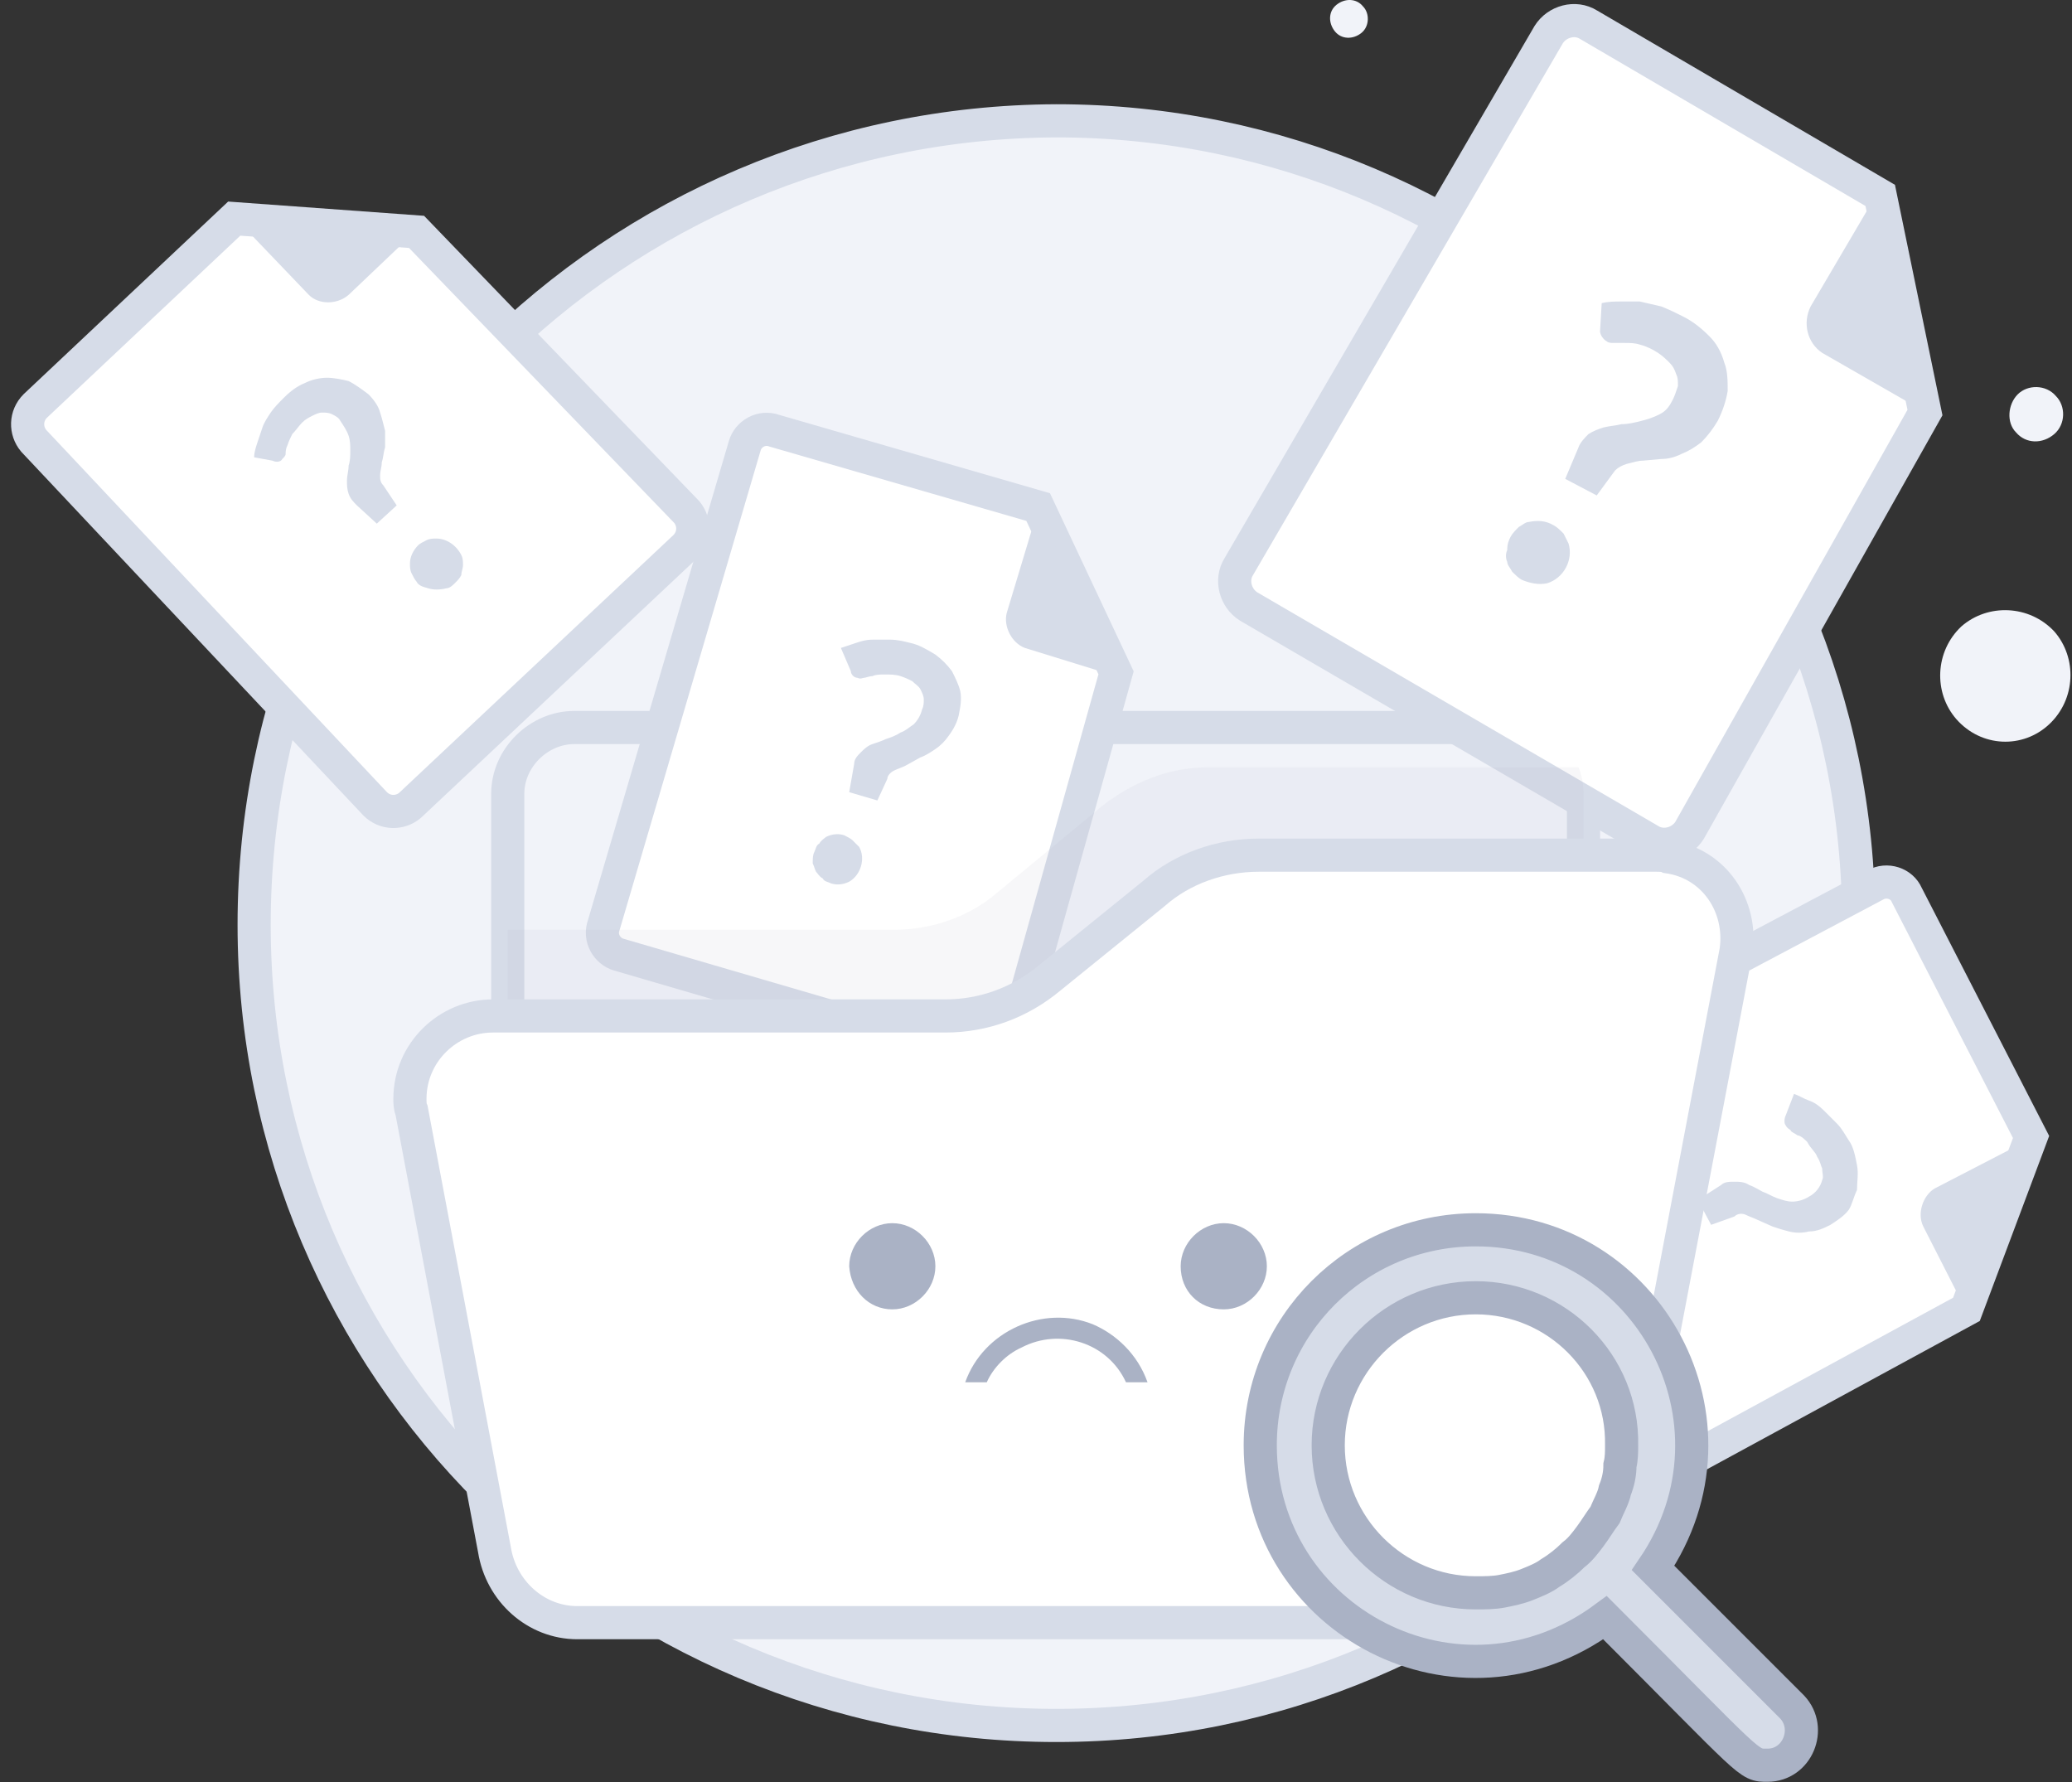 <svg width="150" height="129" viewBox="0 0 150 129" fill="none" xmlns="http://www.w3.org/2000/svg">
<rect x="0" y="0" width="150" height="129" fill="#333333" stroke="none"/>
<path d="M76.478 124.906C108.518 124.906 134.558 98.866 134.558 66.826C134.558 34.786 108.518 8.746 76.478 8.746C44.438 8.866 18.398 34.786 18.398 66.946C18.398 98.986 44.438 124.906 76.478 124.906Z" fill="#F1F3F9" stroke="#D6DCE8" stroke-width="2.4" stroke-miterlimit="10"/>
<path d="M114.637 57.466V100.546C114.637 103.186 112.477 105.346 109.837 105.346H41.558C38.918 105.346 36.758 103.186 36.758 100.546V57.466C36.758 54.826 39.038 52.666 41.558 52.666H109.837C111.877 52.666 113.557 53.866 114.397 55.666C114.517 56.146 114.637 56.746 114.637 57.466Z" fill="#F1F3F9" stroke="#D6DCE8" stroke-width="2.4" stroke-miterlimit="10"/>
<path d="M148.353 52.426C150.273 50.626 150.393 47.626 148.713 45.706C146.913 43.786 143.913 43.666 141.993 45.346C140.073 47.146 139.953 50.146 141.633 52.066C143.433 54.106 146.433 54.226 148.353 52.426Z" fill="#F1F3F9"/>
<path d="M148.712 31.426C149.552 30.706 149.552 29.386 148.832 28.666C148.112 27.826 146.792 27.826 146.072 28.546C145.352 29.266 145.232 30.586 145.952 31.306C146.672 32.146 147.872 32.146 148.712 31.426Z" fill="#F1F3F9"/>
<path d="M98.555 2.386C99.155 1.906 99.155 0.946 98.675 0.466C98.195 -0.134 97.355 -0.134 96.755 0.346C96.155 0.826 96.155 1.666 96.635 2.266C97.115 2.866 97.955 2.866 98.555 2.386Z" fill="#F1F3F9"/>
<path d="M139.356 29.866L122.316 60.106C121.716 61.066 120.396 61.426 119.436 60.826L90.396 43.906C89.436 43.306 89.076 41.986 89.676 41.026L112.116 2.506C112.716 1.546 114.036 1.186 114.996 1.786L136.116 14.146L139.356 29.866Z" fill="white" stroke="#D6DCE8" stroke-width="2.4" stroke-miterlimit="10"/>
<path d="M135.878 14.026L131.078 22.186C130.478 23.386 130.838 24.826 131.918 25.546L139.238 29.746" fill="#D6DCE8"/>
<path d="M115.953 21.946C116.433 21.826 116.913 21.826 117.273 21.826C117.753 21.826 118.233 21.826 118.713 21.826C119.193 21.946 119.793 22.066 120.273 22.186C120.873 22.426 121.353 22.666 121.833 22.906C122.553 23.266 123.153 23.746 123.753 24.346C124.233 24.826 124.593 25.426 124.833 26.266C125.073 26.866 125.073 27.586 125.073 28.306C124.953 29.026 124.713 29.746 124.353 30.466C123.993 31.066 123.633 31.546 123.153 32.026C122.673 32.386 122.313 32.626 121.713 32.866C121.233 33.106 120.753 33.226 120.273 33.226L118.953 33.346C118.593 33.346 118.233 33.466 117.753 33.586C117.393 33.706 117.153 33.826 116.913 34.066L115.593 35.866L113.313 34.666L114.273 32.386C114.393 32.026 114.753 31.666 114.993 31.426C115.353 31.186 115.713 31.066 116.073 30.946C116.553 30.826 116.913 30.826 117.393 30.706C117.873 30.706 118.353 30.586 118.833 30.466C119.313 30.346 119.673 30.226 120.153 29.986C120.633 29.746 120.873 29.386 121.113 28.906C121.233 28.666 121.353 28.306 121.473 27.946C121.473 27.586 121.473 27.346 121.353 27.106C121.233 26.746 121.113 26.506 120.873 26.266C120.633 26.026 120.393 25.786 120.033 25.546C119.673 25.306 119.193 25.066 118.713 24.946C118.353 24.826 117.993 24.826 117.633 24.826C117.273 24.826 117.033 24.826 116.793 24.826C116.673 24.826 116.433 24.826 116.313 24.706C116.073 24.586 115.833 24.226 115.833 23.986L115.953 21.946ZM109.353 38.866C109.473 38.626 109.713 38.386 109.953 38.146C110.193 38.026 110.433 37.786 110.673 37.786C111.273 37.666 111.873 37.666 112.473 38.026C112.713 38.146 112.953 38.386 113.193 38.626C113.313 38.866 113.433 39.106 113.553 39.346C113.913 40.546 113.193 41.866 111.993 42.226C111.393 42.346 110.793 42.226 110.193 41.986C109.953 41.866 109.713 41.626 109.473 41.386C109.353 41.146 109.113 40.906 109.113 40.666C108.993 40.426 108.993 40.066 109.113 39.826C109.113 39.346 109.233 39.106 109.353 38.866Z" fill="#D6DCE8"/>
<path d="M30.156 16.786L49.716 37.066C50.316 37.786 50.316 38.866 49.596 39.586L29.676 58.306C28.956 58.906 27.876 58.906 27.156 58.186L2.436 31.906C1.836 31.186 1.836 30.106 2.556 29.386L16.956 15.826L30.156 16.786Z" fill="white" stroke="#D6DCE8" stroke-width="2.4" stroke-miterlimit="10"/>
<path d="M16.957 15.706L22.357 21.346C23.077 22.066 24.397 22.066 25.237 21.346L30.157 16.666" fill="#D6DCE8"/>
<path d="M18.398 33.106C18.398 32.746 18.518 32.386 18.638 32.026C18.758 31.666 18.878 31.306 18.998 30.946C19.118 30.586 19.358 30.226 19.598 29.866C19.838 29.506 20.198 29.146 20.558 28.786C21.038 28.306 21.518 27.946 22.118 27.706C22.598 27.466 23.198 27.346 23.678 27.346C24.158 27.346 24.758 27.466 25.238 27.586C25.718 27.826 26.198 28.186 26.678 28.546C27.038 28.906 27.398 29.386 27.518 29.866C27.638 30.226 27.758 30.706 27.878 31.186C27.878 31.546 27.878 32.026 27.878 32.386C27.758 32.746 27.758 33.106 27.638 33.466C27.638 33.826 27.518 34.066 27.518 34.426C27.518 34.666 27.518 34.906 27.758 35.146L28.718 36.586L27.278 37.906L25.838 36.586C25.598 36.346 25.358 36.106 25.238 35.746C25.118 35.386 25.118 35.146 25.118 34.786C25.118 34.426 25.238 34.066 25.238 33.706C25.358 33.346 25.358 32.986 25.358 32.626C25.358 32.266 25.358 31.906 25.238 31.546C25.118 31.186 24.878 30.826 24.638 30.466C24.518 30.226 24.278 30.106 24.038 29.986C23.798 29.866 23.558 29.866 23.318 29.866C23.078 29.866 22.838 29.986 22.598 30.106C22.358 30.226 22.118 30.346 21.878 30.586C21.638 30.826 21.398 31.186 21.158 31.426C21.038 31.666 20.918 31.906 20.798 32.266C20.678 32.506 20.678 32.746 20.678 32.866C20.678 32.986 20.558 33.106 20.438 33.226C20.318 33.466 19.958 33.466 19.718 33.346L18.398 33.106ZM30.158 42.106C30.038 41.986 29.918 41.746 29.798 41.506C29.678 41.266 29.678 41.026 29.678 40.786C29.678 40.306 29.918 39.826 30.278 39.466C30.398 39.346 30.638 39.226 30.878 39.106C31.118 38.986 31.358 38.986 31.598 38.986C32.318 38.986 33.038 39.466 33.398 40.186C33.518 40.426 33.518 40.666 33.518 40.906C33.518 41.146 33.398 41.386 33.398 41.626C33.278 41.866 33.158 41.986 32.918 42.226C32.798 42.346 32.558 42.586 32.318 42.586C31.838 42.706 31.358 42.706 30.998 42.586C30.518 42.466 30.278 42.346 30.158 42.106Z" fill="#D6DCE8"/>
<path d="M80.796 48.706L73.236 75.706C72.996 76.546 72.036 77.146 71.076 76.786L44.796 69.106C43.956 68.866 43.356 67.906 43.716 66.946L53.916 32.266C54.156 31.426 55.116 30.826 56.076 31.186L75.156 36.706L80.796 48.706Z" fill="white" stroke="#D6DCE8" stroke-width="2.4" stroke-miterlimit="10"/>
<path opacity="0.1" d="M114.637 57.466V100.546C114.637 103.186 112.477 105.346 109.837 105.346H41.558C38.918 105.346 36.758 103.186 36.758 100.546V67.306H64.718C67.478 67.306 70.238 66.346 72.278 64.546L79.838 58.306C81.998 56.626 84.638 55.546 87.398 55.546H114.277C114.517 56.146 114.637 56.746 114.637 57.466Z" fill="#AAB3C5"/>
<path d="M75.157 36.826L72.877 44.386C72.637 45.346 73.237 46.546 74.197 46.906L80.797 48.946" fill="#D6DCE8"/>
<path d="M60.876 46.906C61.236 46.786 61.596 46.666 61.956 46.546C62.316 46.426 62.676 46.306 63.156 46.306C63.636 46.306 63.996 46.306 64.476 46.306C64.956 46.306 65.436 46.426 65.916 46.546C66.516 46.666 67.116 47.026 67.716 47.386C68.196 47.746 68.556 48.106 68.916 48.586C69.156 49.066 69.396 49.546 69.516 50.026C69.636 50.626 69.516 51.226 69.396 51.826C69.276 52.306 69.036 52.786 68.676 53.266C68.436 53.626 68.076 53.986 67.716 54.226C67.356 54.466 66.996 54.706 66.636 54.826L65.556 55.426C65.316 55.546 64.956 55.666 64.716 55.786C64.476 55.906 64.236 56.146 64.236 56.386L63.516 57.946L61.476 57.346L61.836 55.306C61.836 54.946 62.076 54.706 62.316 54.466C62.556 54.226 62.796 53.986 63.156 53.866C63.516 53.746 63.876 53.626 64.116 53.506C64.476 53.386 64.836 53.266 65.196 53.026C65.556 52.906 65.796 52.666 66.156 52.426C66.396 52.186 66.636 51.826 66.756 51.346C66.876 51.106 66.876 50.866 66.876 50.626C66.876 50.386 66.756 50.146 66.636 49.906C66.516 49.666 66.276 49.546 66.036 49.306C65.796 49.186 65.556 49.066 65.196 48.946C64.836 48.826 64.476 48.826 63.996 48.826C63.756 48.826 63.396 48.826 63.156 48.946C62.916 48.946 62.676 49.066 62.556 49.066C62.436 49.066 62.316 49.186 62.076 49.066C61.836 49.066 61.596 48.826 61.596 48.586L60.876 46.906ZM58.956 61.666C59.076 61.426 59.076 61.186 59.316 61.066C59.436 60.826 59.676 60.706 59.796 60.586C60.276 60.346 60.756 60.346 61.116 60.466C61.356 60.586 61.596 60.706 61.716 60.826C61.836 60.946 62.076 61.186 62.196 61.306C62.676 62.146 62.316 63.346 61.476 63.826C60.996 64.066 60.516 64.066 60.156 63.946C59.916 63.826 59.676 63.826 59.556 63.586C59.316 63.466 59.196 63.226 59.076 63.106C58.956 62.866 58.956 62.746 58.836 62.506C58.836 62.146 58.836 61.906 58.956 61.666Z" fill="#D6DCE8"/>
<path d="M142.357 94.786L117.637 108.226C116.797 108.706 115.717 108.346 115.357 107.506L102.877 83.386C102.517 82.546 102.757 81.466 103.597 81.106L135.757 64.066C136.597 63.586 137.677 63.946 138.037 64.786L147.037 82.306L142.357 94.786Z" fill="white" stroke="#D6DCE8" stroke-width="2.4" stroke-miterlimit="10"/>
<path d="M147.034 82.426L140.074 86.026C139.234 86.506 138.754 87.826 139.234 88.786L142.354 94.906" fill="#D6DCE8"/>
<path d="M129.875 79.186C130.235 79.306 130.595 79.546 130.955 79.666C131.315 79.786 131.675 80.026 132.035 80.386C132.395 80.746 132.635 80.986 132.995 81.346C133.355 81.706 133.595 82.186 133.835 82.546C134.195 83.026 134.315 83.746 134.435 84.346C134.555 84.946 134.435 85.546 134.435 86.146C134.195 86.626 134.075 87.226 133.835 87.586C133.475 88.066 132.875 88.426 132.515 88.666C132.035 88.906 131.555 89.146 130.955 89.146C130.475 89.266 129.995 89.266 129.515 89.146C129.035 89.026 128.675 88.906 128.315 88.786L127.235 88.306C126.995 88.186 126.635 88.066 126.395 87.946C126.155 87.826 125.795 87.826 125.555 88.066L123.875 88.666L122.915 86.866L124.595 85.786C124.835 85.546 125.195 85.546 125.555 85.546C125.915 85.546 126.275 85.546 126.635 85.786C126.995 85.906 127.355 86.146 127.595 86.266C127.955 86.386 128.315 86.626 128.675 86.746C129.035 86.866 129.395 86.986 129.755 86.986C130.115 86.986 130.595 86.866 130.955 86.626C131.435 86.386 131.795 85.906 131.915 85.426C132.035 85.186 131.915 84.946 131.915 84.586C131.795 84.346 131.795 84.106 131.555 83.746C131.435 83.386 131.075 83.146 130.835 82.666C130.715 82.546 130.355 82.186 130.115 82.186C129.995 82.066 129.635 81.946 129.635 81.826C129.515 81.706 129.395 81.706 129.275 81.466C129.155 81.346 129.155 80.986 129.275 80.746L129.875 79.186ZM117.995 88.066C118.235 87.946 118.475 87.826 118.715 87.946C118.955 87.826 119.195 87.946 119.435 87.946C119.915 88.186 120.275 88.426 120.515 88.786C120.635 89.026 120.635 89.266 120.635 89.506C120.635 89.626 120.635 89.986 120.635 90.226C120.515 90.706 120.035 91.066 119.675 91.306C119.435 91.426 119.195 91.426 118.955 91.426C118.835 91.426 118.475 91.426 118.235 91.426C117.755 91.186 117.395 90.946 117.155 90.586C117.155 90.226 117.155 89.986 117.155 89.746C117.035 89.506 117.155 89.266 117.155 89.026C117.275 88.786 117.395 88.546 117.395 88.426C117.635 88.306 117.875 88.186 117.995 88.066Z" fill="#D6DCE8"/>
<path d="M115.954 80.266V101.506C115.954 104.266 113.674 106.426 111.034 106.426H40.834C38.074 106.426 35.914 104.146 35.914 101.506V78.586" stroke="#1676EE" stroke-width="3.6" stroke-linecap="round" stroke-linejoin="round"/>
<path d="M113.194 66.706H89.195C86.915 66.706 84.635 67.546 82.835 68.986L76.475 74.146C74.675 75.586 72.395 76.426 70.115 76.426H42.755C39.995 76.426 37.715 78.586 37.715 81.346C37.715 81.586 37.715 81.826 37.835 82.066L42.755 108.346C43.115 110.866 45.275 112.666 47.795 112.666H106.114C108.634 112.666 110.674 110.866 111.154 108.466L118.114 72.466C118.474 69.826 116.794 67.186 113.914 66.826C113.674 66.706 113.434 66.706 113.194 66.706Z" fill="white"/>
<path d="M119.915 61.906H91.115C88.356 61.906 85.596 62.866 83.555 64.666L75.996 70.786C73.836 72.586 71.196 73.546 68.436 73.546H35.676C32.436 73.546 29.676 76.186 29.676 79.546C29.676 79.786 29.676 80.146 29.796 80.386L35.796 112.186C36.276 115.186 38.796 117.466 41.796 117.466H111.395C114.395 117.466 116.915 115.306 117.395 112.426L125.675 68.866C126.155 65.626 124.115 62.506 120.755 62.026C120.515 61.906 120.155 61.906 119.915 61.906Z" fill="white" stroke="#D6DCE8" stroke-width="2.4" stroke-miterlimit="10"/>
<path d="M88.593 94.786C90.273 94.786 91.713 93.346 91.713 91.666C91.713 89.986 90.273 88.546 88.593 88.546C86.913 88.546 85.473 89.986 85.473 91.666C85.473 93.466 86.793 94.786 88.593 94.786Z" fill="#AAB2C5"/>
<path d="M83.075 100.066H81.515C80.195 97.186 76.715 96.106 73.955 97.546C72.875 98.026 71.915 98.986 71.435 100.066H69.875C71.195 96.346 75.515 94.426 79.115 95.866C80.795 96.586 82.355 98.026 83.075 100.066Z" fill="#AAB2C5"/>
<path d="M127.954 127.786C126.514 127.786 126.994 127.906 116.194 117.106C105.634 124.906 91.234 117.346 91.234 104.626C91.234 95.986 98.194 89.026 106.834 89.026C119.314 89.026 126.874 102.946 119.674 113.506L129.754 123.586C131.194 125.146 130.114 127.786 127.954 127.786ZM106.834 93.946C100.954 93.946 96.154 98.746 96.154 104.626C96.154 110.506 100.954 115.306 106.834 115.306C107.434 115.306 108.154 115.306 108.754 115.186C109.354 115.066 109.954 114.946 110.554 114.706C111.154 114.466 111.754 114.226 112.234 113.866C112.834 113.506 113.434 113.026 113.914 112.546C114.394 112.186 114.754 111.706 115.114 111.226C115.474 110.746 115.834 110.146 116.194 109.666C116.434 109.066 116.794 108.466 116.914 107.866C117.154 107.266 117.274 106.666 117.274 106.066C117.394 105.586 117.394 105.106 117.394 104.626C117.514 98.746 112.714 93.946 106.834 93.946Z" fill="#D6DCE8" stroke="#AAB2C5" stroke-width="2.4" stroke-miterlimit="10"/>
<path d="M64.597 94.786C66.276 94.786 67.716 93.346 67.716 91.666C67.716 89.986 66.276 88.546 64.597 88.546C62.917 88.546 61.477 89.986 61.477 91.666C61.597 93.466 62.917 94.786 64.597 94.786Z" fill="#AAB2C5"/>
</svg>
